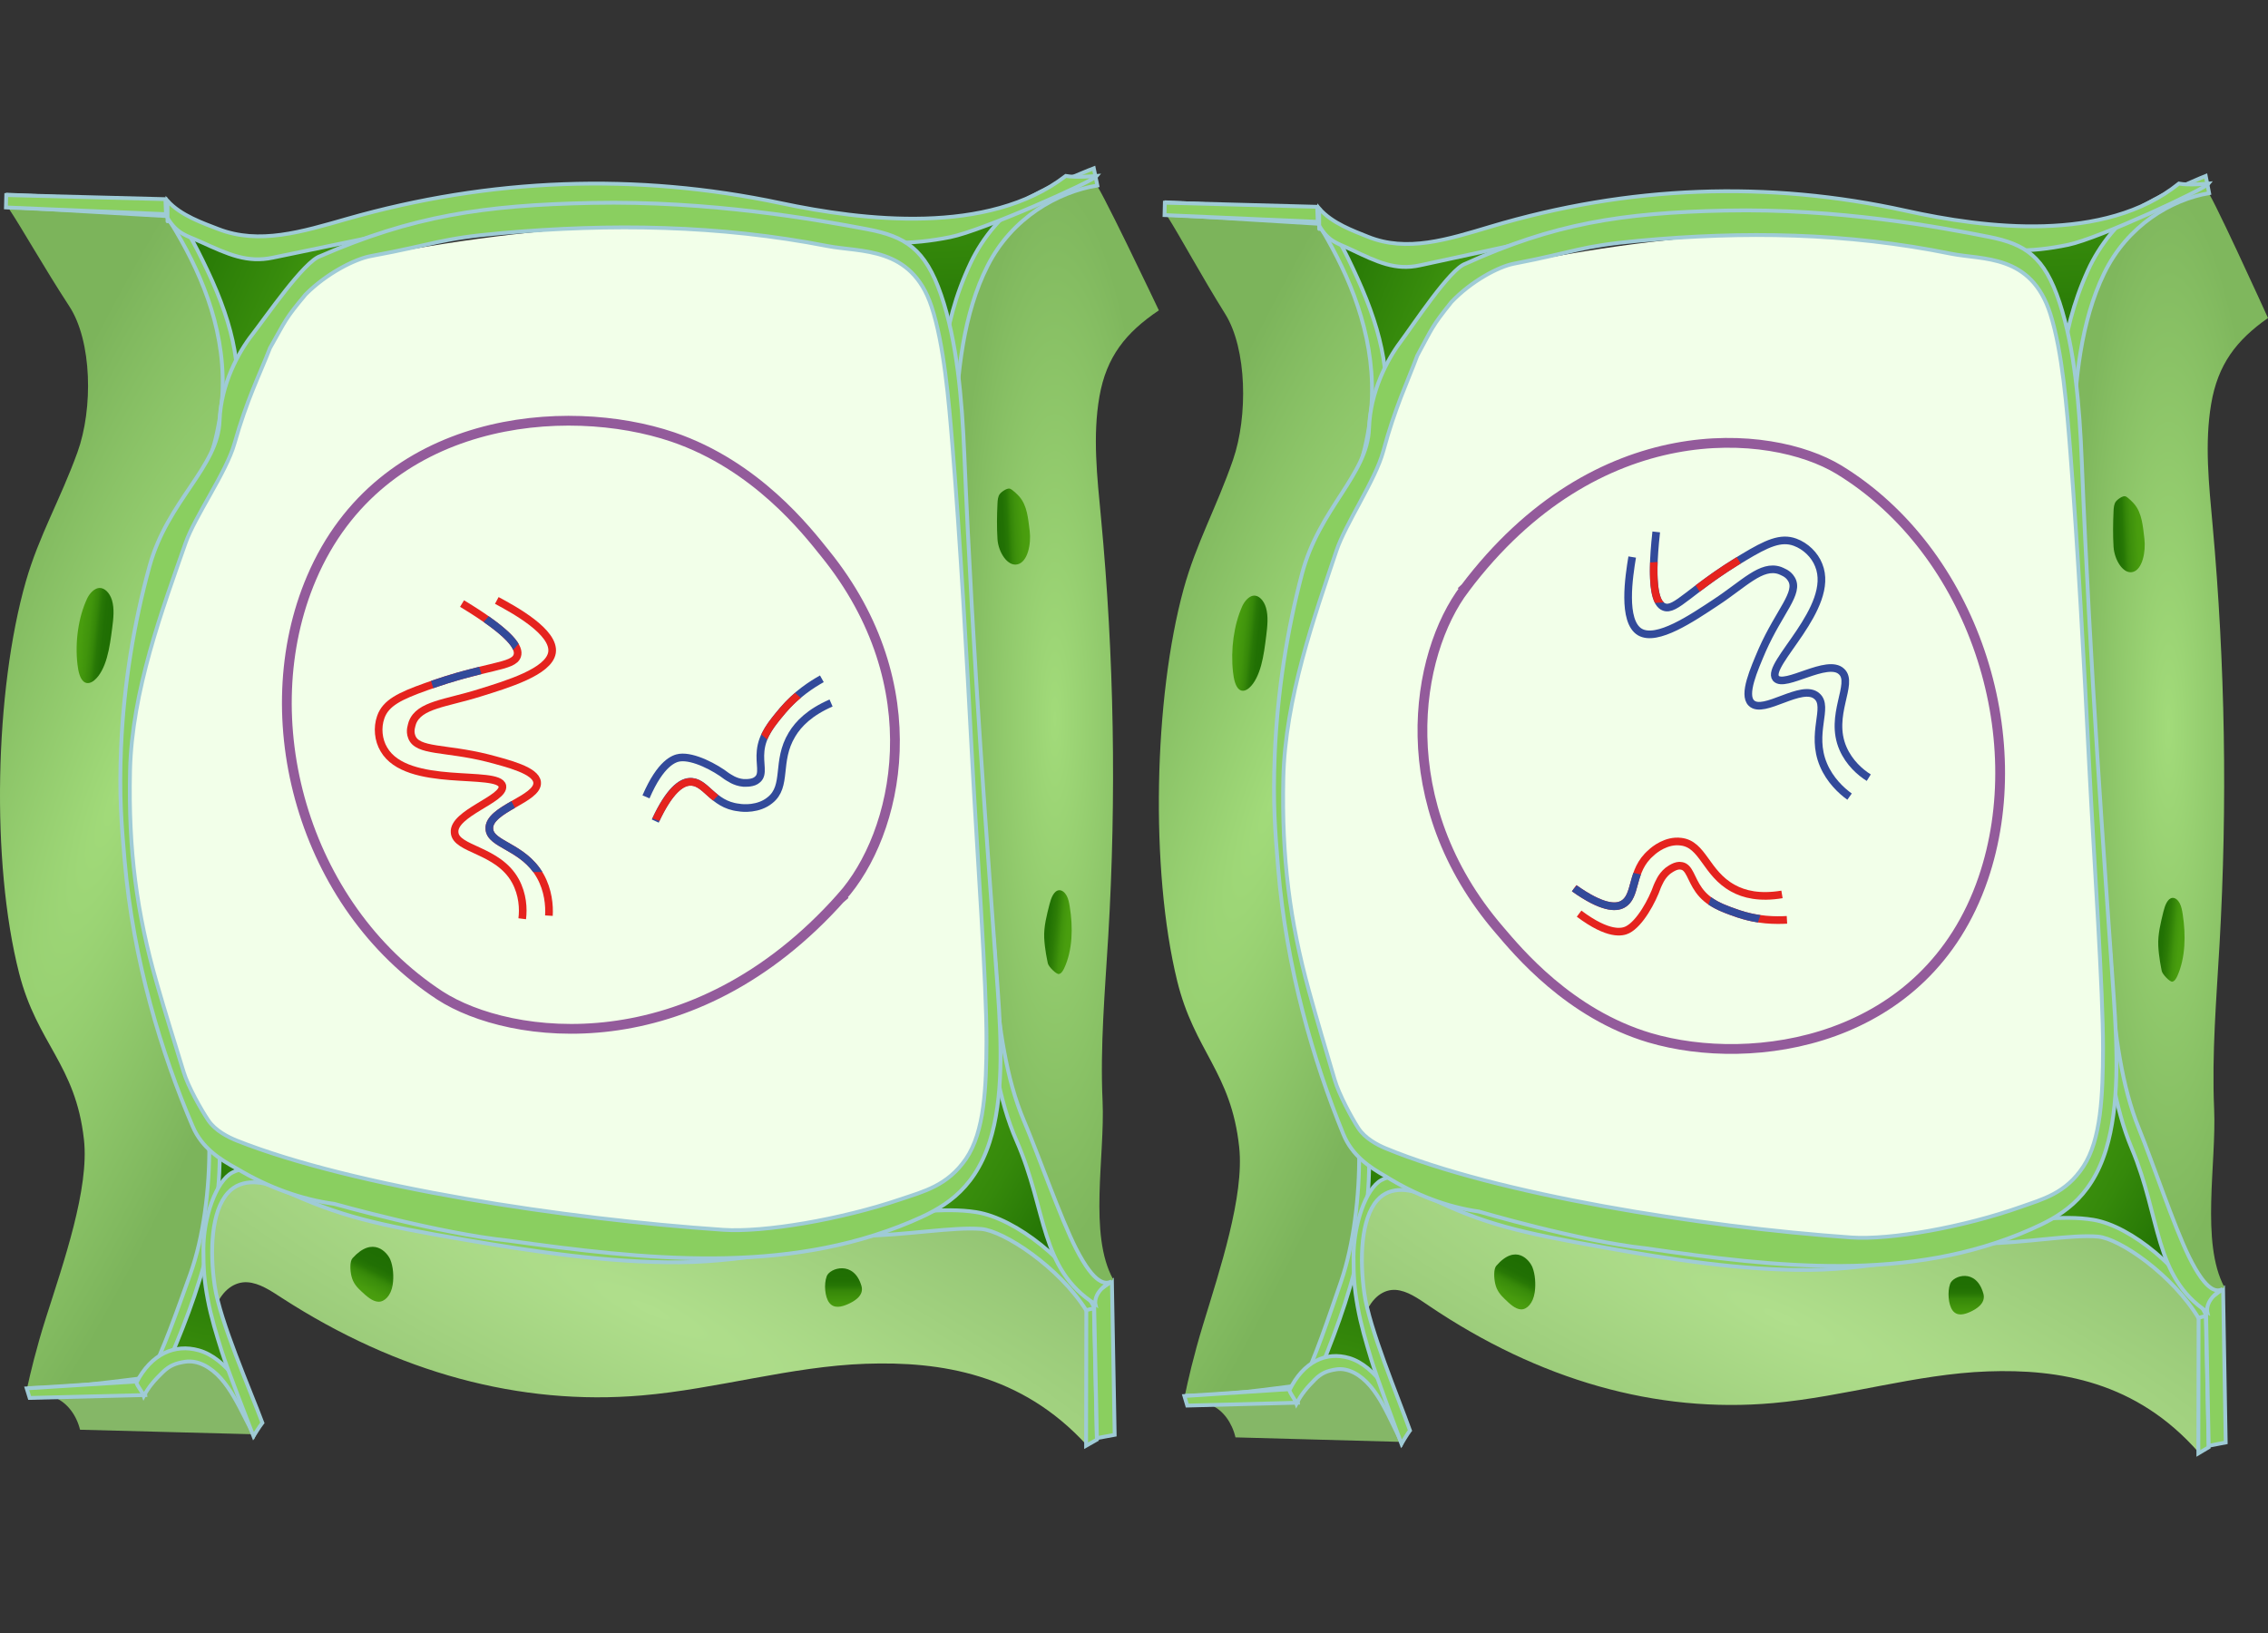 <svg width="593" height="427" viewBox="0 0 593 427" fill="none" xmlns="http://www.w3.org/2000/svg">
<rect x="0" y="0" width="593" height="427" fill="#333333" stroke="none"/>
<path d="M34.475 59.194C43.301 71.162 49.245 87.3 51.11 104.362C51.652 109.308 52.07 114.897 54.867 117.993C58.291 121.799 63.417 119.641 66.974 116.09C77.389 105.689 82.249 85.249 94.224 79.043C96.734 77.743 99.483 77.127 101.671 74.969C103.858 72.798 105.218 68.227 103.602 65.212C101.89 62.022 98.177 60.102 95.418 61C79.697 66.066 63.056 66.364 48.37 56.942C45.584 55.159 42.759 53.082 39.696 53.001C36.643 52.921 32.449 56.459 34.475 59.194Z" fill="url(#paint0_linear_4849_341731)"/>
<path d="M54.879 324C52.996 317.2 51.434 310.241 50.204 303.198C49.277 297.894 48.529 292.529 48.122 287.116C47.772 282.42 48.151 276.593 51.472 274.598C53.696 273.26 56.384 274.331 58.371 276.192C60.349 278.053 61.853 280.608 63.661 282.749C67.248 286.982 71.866 289.366 76.124 292.396C80.383 295.425 84.575 299.536 86.099 305.473C74.601 305.144 63.055 311.348 54.879 324Z" fill="url(#paint1_linear_4849_341731)"/>
<path d="M34.652 354.705C38.172 345.303 41.702 335.901 45.222 326.5C46.085 324.189 46.987 321.817 48.454 320.091C49.922 318.365 52.108 317.408 53.931 318.402C55.628 319.333 56.607 321.73 56.895 324.09C57.182 326.45 56.895 328.847 56.779 331.231C56.348 340.434 56.703 349.817 61.028 357.145C61.959 358.722 62.479 360.338 62.939 362.226C63.4 364.113 65.46 366.429 64.136 367.447C63.225 368.155 62.083 368.031 61.028 367.894C54.631 367.05 48.233 366.218 41.836 365.373C39.342 365.05 36.685 364.628 34.777 362.529C32.878 360.443 32.312 356.021 34.652 354.705Z" fill="url(#paint2_linear_4849_341731)"/>
<path d="M199.619 60.855C198.594 65.083 205.525 63.061 207.983 66.134C210.442 69.219 213.499 71.444 215.797 74.725C220.477 81.424 221.189 91.145 222.253 100.081C224.503 118.972 229.392 137.334 236.607 154C244.886 145.716 245.465 130.242 247.041 116.858C249.576 95.337 256.583 74.725 267.121 57.764C268.621 55.343 271.857 56.658 270.3 54.286C269.294 52.749 257.4 57.764 245.766 60.855C226.152 62.219 220.041 57.327 199.619 60.855Z" fill="url(#paint3_linear_4849_341731)"/>
<path d="M265.738 266.522C267.259 271.947 265.954 278.182 263.42 282.919C260.896 287.657 257.293 291.204 253.746 294.665C246.407 301.832 239.06 309 231.721 316.18C230.417 317.457 229.019 318.893 228.606 320.967C228.033 323.851 229.685 326.833 231.759 328.085C233.833 329.325 236.198 329.276 238.478 329.288C253.032 329.337 267.578 332.7 281.259 339.217C284.065 340.555 287.303 341.991 289.902 340.064C293.552 337.364 281.366 333.788 279.968 328.609C277.969 321.196 272.276 312.287 269.236 305.512C263.38 292.466 271.96 278.047 266.104 265C265.72 265.7 265.344 266.411 265.738 266.522Z" fill="url(#paint4_linear_4849_341731)"/>
<path d="M2.349 50.914C2.349 50.914 1.941 53.994 2.364 54.617C5.774 59.739 11.5 69.932 18.126 80.088C24.075 89.194 24.375 106.843 20.258 118.234C15.755 130.689 10.184 140.063 6.759 152.016C-1.384 180.47 -2.407 225.447 4.989 254.414C9.722 272.967 19.765 278.26 21.951 297.974C23.367 310.722 16.679 329.911 12.015 344.541C9.445 352.595 7.859 359.403 7.198 362.446C6.959 363.546 7.421 364.145 7.421 364.145L41.052 362.373C41.052 362.373 46.201 351.165 47.078 348.77C51.227 337.366 56.221 324.35 57.291 311.296C58.476 296.801 56.09 282.379 51.088 270.12C45.27 255.881 42.507 245.37 39.69 231.449C35.18 209.143 36.442 180.763 44.385 156.38C50.264 138.327 61.07 119.774 61.662 99.473C61.893 91.455 57.991 79.013 53.451 69.504C48.91 59.983 44.308 53.09 44.308 53.09L2.349 50.914Z" fill="url(#paint5_diamond_4849_341731)"/>
<path d="M39.035 360.086C40.044 361.797 39.905 361.687 40.913 363.398C45.569 352.753 50.264 342.022 53.496 330.105C56.729 318.201 58.429 304.891 56.844 292.167C54.974 277.183 48.832 264.606 44.592 250.905C39.043 232.987 36.765 213.847 37.973 193.986C39.182 174.125 43.861 153.543 51.465 137.642C55.482 129.233 58.922 120.421 60.984 110.838C63.755 97.932 61.362 85.734 54.204 70.652C50.887 63.66 48.094 58.429 43.738 52.746C43.499 53.699 43.638 55.252 43.399 56.205C50.71 67.669 57.729 81.969 58.214 98.262C58.483 107.477 56.305 116.461 53.419 124.466C50.533 132.472 46.924 139.756 43.953 147.676C34.025 174.113 31.74 207.467 37.858 236.666C42.553 259.094 54.497 280.018 54.712 299.513C54.835 310.598 53.219 323.481 49.756 333.112C46.277 342.755 42.76 352.948 39.035 360.086Z" fill="#8ACF60" stroke="#9FCBD6" stroke-miterlimit="10"/>
<path d="M41.081 362.874C40.708 361.92 40.342 360.966 39.968 360C29.189 361.287 18.569 362.839 7.751 362.931C7.858 364.322 7.995 365 7.995 365C7.995 365 31.369 364.356 41.081 362.874Z" fill="#8ACF60" stroke="#9FCBD6" stroke-miterlimit="10"/>
<path d="M2.118 54.103L2.057 50.901L43.785 52.856L43.554 56.499L2.118 54.103Z" fill="#8ACF60" stroke="#9FCBD6" stroke-miterlimit="10"/>
<path d="M22.759 156.538C20.496 161.414 19.573 167.794 20.258 173.747C20.465 175.543 20.912 177.499 21.958 178.269C22.797 178.892 23.805 178.562 24.629 177.89C26.145 176.656 27.246 174.394 27.946 171.938C28.646 169.481 28.993 166.817 29.339 164.164C29.654 161.744 29.947 159.129 29.27 156.904C28.669 154.949 27.299 153.641 25.93 153.727C24.552 153.824 23.305 155.34 22.759 156.538Z" fill="url(#paint6_linear_4849_341731)"/>
<path d="M66.256 374.997C51.151 374.606 36.036 374.203 20.93 373.811C19.991 369.961 17.543 366.784 14.573 365.525C19.839 364.351 25.229 364.132 30.542 364.889C32.44 365.158 34.442 365.537 36.216 364.62C38.901 363.227 40.22 359.365 42.459 356.994C45.553 353.718 50.173 353.718 53.826 355.82C57.489 357.91 60.354 361.748 62.916 365.733C64.643 368.422 66.37 371.575 66.256 374.997Z" fill="#85B767"/>
<path d="M6.977 363L7.752 365.5L37.977 364.745L37.447 361.092L6.977 363Z" fill="#8ACF5F" stroke="#9FCBD6" stroke-miterlimit="10"/>
<path d="M66.36 375.205C66.36 375.205 68.011 371.33 68.125 371.367C66.057 367.456 63.969 363.508 61.37 360.159C58.76 356.81 55.582 354.072 51.986 353.058C45.714 351.298 39.518 353.971 35.656 361.5C36.045 362.661 37.205 363.839 37.594 365C38.998 362.397 40.609 360.66 42.573 358.753C44.433 356.945 46.084 356.395 48.399 356.04C51.786 355.527 55.164 357.495 57.736 360.379C60.307 363.263 62.195 366.991 64.055 370.658C64.747 372.051 65.44 373.432 66.36 375.205Z" fill="#8ACF5F" stroke="#9FCBD6" stroke-miterlimit="10"/>
<path d="M56.291 341.935C58.139 337.11 61.502 335.076 64.647 335.254C67.792 335.432 70.814 337.477 73.79 339.412C103.923 358.889 135.993 367.572 167.799 364.848C187.364 363.181 206.8 357.244 226.382 356.566C245.965 355.888 267.061 359.201 284.038 377.722C286.444 367.694 285.898 351.33 284.819 343.992C284.226 339.979 280.482 336.955 278.78 334.865C272.032 326.582 264.661 321.101 256.663 319.578C248.664 318.055 240.607 319.978 232.615 321.568C181.355 331.774 129.345 328.361 78.578 311.462C74.617 310.14 70.591 306.515 66.589 307.371C62.593 308.227 57.664 311.151 55.534 317.622C53.403 324.081 54.724 336.532 56.291 341.935Z" fill="url(#paint7_diamond_4849_341731)"/>
<path d="M66.273 375.5C66.273 375.5 67.823 373 68.598 372C65.341 363.262 57.499 345.426 56.144 336.221C54.788 327.016 55.246 316.688 59.594 311.874C63.244 307.827 69.124 308.883 73.561 310.951C88.795 318.055 98.237 320.167 121.997 324.225C139.901 327.282 159.067 330.151 177.599 330.04C187.041 329.984 197.193 328.605 205.121 327.238C211.788 326.093 218.384 323.158 225.079 323.113C236.658 323.036 249.233 320.69 256.58 321.324C262.454 321.824 276.896 331.229 284.108 342.747C284.108 342.747 286.737 343.047 285.898 341.479C279.889 330.017 265.7 318.555 255.231 316.921C246.751 315.587 237.362 317.288 223.788 317.955C207.932 318.733 191.93 324.77 175.897 326.004C171.08 326.371 120.871 319.723 103.137 316.087C92.861 313.975 86.911 310.951 74.042 306.849C70.638 305.759 65.034 304.358 60.762 306.56C56.49 308.761 53.204 318.277 53.18 326.56C53.168 331.674 53.403 334.876 54.313 339.69C55.222 344.503 56.607 348.939 57.986 353.342C59.318 357.611 64.929 372.02 66.273 375.5Z" fill="#8ACF5F" stroke="#9FCBD6" stroke-miterlimit="10"/>
<path d="M283.974 378L286.796 376.399L286.016 342.057L284.038 342.535L283.974 378Z" fill="#8ACF5F" stroke="#9FCBD6" stroke-miterlimit="10"/>
<path d="M92.175 328.961C91.435 329.784 91.529 332.074 91.87 333.564C92.321 335.543 93.425 336.644 94.446 337.6C95.866 338.923 97.345 340.279 98.929 340.346C100.514 340.412 102.233 338.789 102.673 335.91C103.008 333.731 102.796 331.14 102.057 329.351C101.3 327.516 97.55 323.014 92.175 328.961Z" fill="url(#paint8_linear_4849_341731)"/>
<path d="M216.165 333.664C215.373 335.799 215.684 339.123 216.822 340.612C218.084 342.258 220.126 341.657 221.617 341.013C223.236 340.312 225.977 338.8 225.249 336.254C223.289 329.439 216.957 331.518 216.165 333.664Z" fill="url(#paint9_linear_4849_341731)"/>
<path d="M286.806 376L291.447 375.146L290.727 335L286.021 338.258L286.806 376Z" fill="#8ACF5F" stroke="#9FCBD6" stroke-miterlimit="10"/>
<path d="M291.059 334.5C284.569 322.816 288.947 302.232 288.283 287.883C287.628 273.546 288.909 259.185 289.763 244.86C291.936 208.377 291.3 171.625 287.866 135.3C286.869 124.765 285.645 113.985 287.467 103.645C289.289 93.293 294.318 86.974 302.999 81.144C302.999 81.144 286.234 45.797 286.158 47.777C272.181 45.125 259.922 62.541 254.059 79.09C248.195 95.639 248.299 114.572 249.049 132.734C250.7 173.006 254.989 213.009 259.277 252.952C260.653 265.736 262.057 278.728 266.128 290.523C272.2 308.135 283.696 340.5 291.059 334.5Z" fill="url(#paint10_radial_4849_341731)"/>
<path d="M286.917 48.498L285.987 44C285.987 44 277.201 47.337 269.07 51.676C262.399 55.232 256.868 62.236 253.803 68.701C245.615 86.02 245.852 100.821 245.728 117.639C245.377 166.32 251.896 214.659 257.911 262.729C259.439 274.963 261.052 287.479 265.787 298.271C273.795 316.507 271.816 331.76 286.409 341C286.409 341 285.634 337.786 290.672 335C289.18 335.825 286.333 336.178 281.371 326.5C277.308 318.577 271.316 301.453 267.779 293.162C262.921 281.771 261.356 268.596 259.999 255.726C257.342 230.474 255.179 205.138 253.025 179.801C251.118 157.422 249.211 134.946 249.808 112.457C250.207 97.497 251.877 81.999 258.234 69.471C264.591 56.943 276.546 50.184 286.917 48.498Z" fill="#8ACF5F" stroke="#9FCBD6" stroke-miterlimit="10"/>
<path d="M273.975 251.876C274.146 252.731 276.157 254.736 276.841 254.663C277.457 254.589 277.903 253.88 278.226 253.196C280.465 248.441 280.579 242.453 279.697 237.014C279.535 236.011 279.336 234.997 278.881 234.166C278.425 233.335 277.676 232.687 276.888 232.76C275.56 232.883 274.829 234.777 274.412 236.415C273.69 239.275 272.884 242.269 273.026 245.276C273.178 248.258 273.804 251.02 273.975 251.876Z" fill="url(#paint11_linear_4849_341731)"/>
<path d="M260.805 140.959C261.023 144.381 263.452 148.195 266.071 147.547C268.7 146.899 269.648 142.242 269.231 138.845C268.813 135.447 268.538 132.208 266.565 129.886C266.043 129.275 264.771 128.065 264.107 127.783C263.434 127.502 261.915 128.517 261.422 129.152C260.929 129.788 260.843 130.766 260.805 131.658C260.653 134.787 260.615 137.928 260.805 140.959Z" fill="url(#paint12_linear_4849_341731)"/>
<path d="M1.551 54.237L1.636 51L43.245 52.068L43.407 56L1.551 54.237Z" fill="#8ACF5F" stroke="#9FCBD6" stroke-miterlimit="10"/>
<path d="M286.797 46C286.797 46 281.371 46.5 278.658 46C258.311 61.652 225.637 57.669 204.091 53.106C166.384 45.116 128.235 46.508 90.684 57.246C78.957 60.599 67.765 64.049 57.072 59.885C53.253 58.396 47.309 56.398 43.795 52.5C43.795 52.5 43.795 60.443 43.795 57C46.396 61.273 48.833 61.569 52.61 63.286C59.679 66.5 64.612 68.782 71.343 67.366C79.319 65.695 107.349 60 126.57 55.684C157.437 53.614 188.499 51.581 219.044 61.119C228.755 64.146 238.206 64.046 248.428 62C256.916 60.305 285.634 47.5 286.797 46Z" fill="#8ACF5F" stroke="#9FCBD6" stroke-miterlimit="10"/>
<path d="M66.466 91.422C74.129 80.971 76.528 71.486 85.825 69.462C132.658 59.254 179.498 54.82 226.387 63.991C233.138 65.308 240.426 67.332 245.225 76.674C249.748 85.479 250.949 98.674 251.931 110.991C253.539 131.114 252.274 151.386 253.475 171.776C255.058 200.484 259.507 229.066 261.096 257.774C261.86 271.652 262.516 286.603 257.167 300.298C257.962 300.908 255.772 300.931 256.573 301.541C250.723 313.59 244.593 317.201 236.134 319.043C206.042 325.604 175.588 325.713 144.939 319.006C117.662 317.53 90.46 310.823 63.853 299.018C59.605 297.14 55.201 294.945 51.791 289.92C42.313 265.64 33.88 237.59 33.943 207.09C33.999 180.212 40.63 155.224 47.418 131.833C57.561 119.371 64.558 110.886 66.466 91.422Z" fill="#F2FFE9"/>
<path d="M260.876 258.88C258.168 221.367 254.425 173.349 252.131 118.71C251.524 104.186 250.21 89.162 246.058 77.093C241.906 65.036 236.706 61.812 226.71 59.918C213.621 57.438 185.689 52.43 154.789 53.053C126.312 53.627 107.787 56.5 83.765 66.954C79.563 68.237 69.506 82.931 65.942 87.5C62.379 92.056 57.741 100.423 57.418 110C57.003 122.179 43.837 130.828 39.096 148.039C35.08 162.6 32.365 178.846 31.659 195.361C31.12 208.102 31.752 215.284 32.595 225.081C34.844 251.234 42.219 275.396 50.381 294.5C52.804 300.18 57.521 303.136 61.946 305.555C70.225 310.502 78.79 313.593 87.423 314.765C87.423 314.765 114.871 322.51 132.993 324.379C168.69 329.338 205.143 333.369 238.094 319.468C245.872 316.182 254.474 311.821 258.738 298.592C262.425 287.11 261.849 272.342 260.876 258.88ZM252.559 303.002C247.7 310.075 241.422 311.528 235.473 313.556C219.806 318.87 199.751 322.266 189.104 321.545C147.68 318.735 92.375 310.295 61.927 298.226C59.69 297.334 56.306 295.636 54.478 292.937C52.65 290.237 49.204 284.142 48.032 280.318C45.529 272.158 43.366 265.318 40.986 257.012C35.78 238.847 33.531 222.357 34.002 201.518C34.472 180.678 42.502 159.175 48.507 142C50.98 134.927 59.173 123.512 61.293 116C64.578 104.383 67.802 98.158 70.591 91C74.854 83.5 74.466 83.5 79.891 77C85.315 71.5 92.799 67.724 96.939 66.954C114.081 63.803 114.766 62.386 131.14 60.944C159.641 58.428 187.957 58.794 216.354 64.328C225.098 66.026 238.311 64.328 243.542 80.086C246.833 89.992 248.066 104.687 249.039 116.658C251.103 142.054 252.739 171.199 254.201 198.855C255.521 223.786 257.969 256.682 257.932 272.354C257.883 284.252 257.412 295.929 252.559 303.002Z" fill="#8ACF60" stroke="#9FCBD6" stroke-miterlimit="10"/>
<path d="M335.996 61.194C344.443 73.162 350.133 89.3 351.917 106.362C352.436 111.308 352.836 116.897 355.513 119.993C358.79 123.799 363.696 121.641 367.101 118.09C377.069 107.689 381.72 87.249 393.181 81.043C395.584 79.743 398.215 79.127 400.309 76.969C402.403 74.798 403.704 70.227 402.157 67.212C400.518 64.022 396.965 62.102 394.325 63C379.277 68.066 363.351 68.364 349.295 58.942C346.628 57.159 343.925 55.082 340.993 55.001C338.071 54.921 334.057 58.459 335.996 61.194Z" fill="url(#paint13_linear_4849_341731)"/>
<path d="M355.524 326C353.722 319.2 352.227 312.241 351.05 305.198C350.162 299.894 349.446 294.529 349.057 289.116C348.722 284.42 349.084 278.593 352.263 276.598C354.392 275.26 356.964 276.331 358.866 278.192C360.759 280.053 362.199 282.608 363.929 284.749C367.362 288.982 371.782 291.366 375.858 294.396C379.933 297.425 383.946 301.536 385.404 307.473C374.399 307.144 363.35 313.348 355.524 326Z" fill="url(#paint14_linear_4849_341731)"/>
<path d="M336.166 356.705C339.535 347.303 342.913 337.901 346.282 328.5C347.109 326.189 347.971 323.817 349.376 322.091C350.781 320.365 352.874 319.408 354.618 320.402C356.243 321.333 357.179 323.73 357.454 326.09C357.73 328.45 357.454 330.847 357.344 333.231C356.931 342.434 357.271 351.817 361.411 359.145C362.301 360.722 362.799 362.338 363.24 364.226C363.68 366.113 365.652 368.429 364.385 369.447C363.513 370.155 362.421 370.031 361.411 369.894C355.288 369.05 349.165 368.218 343.042 367.373C340.655 367.05 338.112 366.628 336.286 364.529C334.468 362.443 333.926 358.021 336.166 356.705Z" fill="url(#paint15_linear_4849_341731)"/>
<path d="M494.054 62.855C493.073 67.083 499.706 65.061 502.06 68.134C504.413 71.219 507.339 73.444 509.538 76.725C514.018 83.424 514.699 93.145 515.717 102.081C517.87 120.972 522.55 139.334 529.456 156C537.379 147.716 537.933 132.242 539.442 118.858C541.868 97.337 548.574 76.725 558.66 59.764C560.095 57.343 563.193 58.658 561.702 56.286C560.739 54.749 549.356 59.764 538.221 62.855C519.449 64.219 513.6 59.327 494.054 62.855Z" fill="url(#paint16_linear_4849_341731)"/>
<path d="M557.337 268.522C558.792 273.947 557.544 280.182 555.119 284.919C552.703 289.657 549.254 293.204 545.859 296.665C538.836 303.832 531.803 311 524.78 318.18C523.532 319.457 522.193 320.893 521.798 322.967C521.25 325.851 522.831 328.833 524.816 330.085C526.801 331.325 529.064 331.276 531.247 331.288C545.177 331.337 559.098 334.7 572.193 341.217C574.878 342.555 577.977 343.991 580.465 342.064C583.958 339.364 572.295 335.788 570.957 330.609C569.044 323.196 563.595 314.287 560.685 307.512C555.081 294.466 563.292 280.047 557.688 267C557.32 267.7 556.96 268.411 557.337 268.522Z" fill="url(#paint17_linear_4849_341731)"/>
<path d="M305.248 52.914C305.248 52.914 304.858 55.994 305.263 56.617C308.526 61.739 314.006 71.932 320.348 82.088C326.042 91.194 326.329 108.843 322.389 120.234C318.08 132.689 312.747 142.063 309.469 154.016C301.676 182.47 300.696 227.447 307.775 256.414C312.305 274.967 321.917 280.26 324.009 299.974C325.364 312.722 318.963 331.911 314.5 346.541C312.04 354.595 310.522 361.403 309.889 364.446C309.66 365.546 310.102 366.145 310.102 366.145L342.291 364.373C342.291 364.373 347.219 353.165 348.058 350.77C352.029 339.366 356.809 326.35 357.833 313.296C358.967 298.801 356.684 284.379 351.896 272.12C346.328 257.881 343.683 247.37 340.987 233.449C336.671 211.143 337.879 182.763 345.48 158.38C351.108 140.327 361.45 121.774 362.017 101.473C362.238 93.455 358.503 81.013 354.157 71.504C349.812 61.983 345.407 55.09 345.407 55.09L305.248 52.914Z" fill="url(#paint18_diamond_4849_341731)"/>
<path d="M340.361 362.086C341.326 363.797 341.194 363.687 342.159 365.398C346.615 354.753 351.108 344.022 354.202 332.105C357.295 320.201 358.923 306.891 357.406 294.167C355.616 279.183 349.738 266.606 345.68 252.905C340.369 234.987 338.188 215.847 339.345 195.986C340.501 176.125 344.98 155.543 352.257 139.642C356.102 131.233 359.395 122.421 361.369 112.838C364.02 99.932 361.73 87.734 354.879 72.652C351.705 65.66 349.031 60.429 344.862 54.746C344.634 55.699 344.766 57.252 344.538 58.205C351.535 69.669 358.253 83.969 358.717 100.262C358.975 109.477 356.89 118.461 354.128 126.466C351.366 134.472 347.911 141.756 345.068 149.676C335.566 176.113 333.379 209.467 339.234 238.666C343.728 261.094 355.159 282.018 355.366 301.513C355.483 312.598 353.937 325.481 350.622 335.112C347.293 344.755 343.926 354.948 340.361 362.086Z" fill="#8ACF60" stroke="#9FCBD6" stroke-miterlimit="10"/>
<path d="M342.319 364.874C341.962 363.92 341.612 362.966 341.254 362C330.937 363.287 320.773 364.839 310.419 364.931C310.521 366.322 310.652 367 310.652 367C310.652 367 333.024 366.356 342.319 364.874Z" fill="#8ACF60" stroke="#9FCBD6" stroke-miterlimit="10"/>
<path d="M305.028 56.103L304.969 52.901L344.906 54.856L344.685 58.499L305.028 56.103Z" fill="#8ACF60" stroke="#9FCBD6" stroke-miterlimit="10"/>
<path d="M324.783 158.538C322.617 163.414 321.733 169.794 322.389 175.747C322.588 177.543 323.015 179.499 324.017 180.269C324.819 180.892 325.784 180.562 326.572 179.89C328.024 178.656 329.077 176.394 329.747 173.938C330.417 171.481 330.749 168.817 331.08 166.164C331.382 163.744 331.662 161.129 331.014 158.904C330.44 156.949 329.128 155.641 327.817 155.727C326.499 155.824 325.306 157.34 324.783 158.538Z" fill="url(#paint19_linear_4849_341731)"/>
<path d="M366.413 376.997C351.955 376.606 337.489 376.203 323.032 375.811C322.133 371.961 319.79 368.784 316.947 367.525C321.987 366.351 327.145 366.132 332.231 366.889C334.047 367.158 335.963 367.537 337.662 366.62C340.232 365.227 341.494 361.365 343.637 358.994C346.597 355.718 351.02 355.718 354.516 357.82C358.022 359.91 360.764 363.748 363.216 367.733C364.869 370.422 366.522 373.575 366.413 376.997Z" fill="#85B767"/>
<path d="M309.676 365L310.418 367.5L339.347 366.745L338.839 363.092L309.676 365Z" fill="#8ACF5F" stroke="#9FCBD6" stroke-miterlimit="10"/>
<path d="M366.513 377.205C366.513 377.205 368.093 373.33 368.202 373.367C366.222 369.456 364.224 365.508 361.736 362.159C359.239 358.81 356.196 356.072 352.755 355.058C346.752 353.298 340.822 355.971 337.126 363.5C337.498 364.661 338.608 365.839 338.981 367C340.325 364.397 341.866 362.66 343.746 360.753C345.526 358.945 347.106 358.395 349.322 358.04C352.564 357.527 355.797 359.495 358.258 362.379C360.719 365.263 362.526 368.991 364.306 372.658C364.969 374.051 365.632 375.432 366.513 377.205Z" fill="#8ACF5F" stroke="#9FCBD6" stroke-miterlimit="10"/>
<path d="M356.876 343.935C358.645 339.11 361.863 337.076 364.873 337.254C367.884 337.432 370.776 339.477 373.624 341.412C402.465 360.889 433.159 369.572 463.6 366.848C482.326 365.181 500.927 359.244 519.67 358.566C538.412 357.888 558.603 361.201 574.852 379.722C577.155 369.694 576.632 353.33 575.599 345.992C575.031 341.979 571.448 338.955 569.819 336.865C563.36 328.582 556.306 323.101 548.651 321.578C540.996 320.055 533.284 321.978 525.634 323.568C476.574 333.774 426.795 330.361 378.207 313.462C374.416 312.14 370.563 308.515 366.732 309.371C362.908 310.227 358.19 313.151 356.151 319.622C354.112 326.081 355.376 338.532 356.876 343.935Z" fill="url(#paint20_diamond_4849_341731)"/>
<path d="M366.43 377.5C366.43 377.5 367.914 375 368.655 374C365.538 365.262 358.033 347.426 356.735 338.221C355.438 329.016 355.876 318.688 360.038 313.874C363.531 309.827 369.159 310.883 373.405 312.951C387.985 320.055 397.022 322.167 419.764 326.225C436.899 329.282 455.243 332.151 472.98 332.04C482.017 331.984 491.733 330.605 499.321 329.238C505.702 328.093 512.014 325.158 518.423 325.113C529.504 325.036 541.54 322.69 548.572 323.324C554.194 323.824 568.017 333.229 574.919 344.747C574.919 344.747 577.435 345.047 576.632 343.479C570.881 332.017 557.3 320.555 547.28 318.921C539.165 317.587 530.178 319.288 517.187 319.955C502.012 320.733 486.695 326.77 471.351 328.004C466.74 328.371 418.685 321.723 401.712 318.087C391.878 315.975 386.182 312.951 373.865 308.849C370.608 307.759 365.244 306.358 361.155 308.56C357.067 310.761 353.921 320.277 353.899 328.56C353.888 333.674 354.112 336.876 354.983 341.69C355.853 346.503 357.179 350.939 358.499 355.342C359.774 359.611 365.144 374.02 366.43 377.5Z" fill="#8ACF5F" stroke="#9FCBD6" stroke-miterlimit="10"/>
<path d="M574.79 380L577.492 378.399L576.745 344.057L574.852 344.535L574.79 380Z" fill="#8ACF5F" stroke="#9FCBD6" stroke-miterlimit="10"/>
<path d="M391.221 330.961C390.513 331.784 390.603 334.074 390.929 335.564C391.361 337.543 392.417 338.644 393.395 339.6C394.754 340.923 396.169 342.279 397.686 342.346C399.202 342.412 400.848 340.789 401.269 337.91C401.589 335.731 401.387 333.14 400.679 331.351C399.955 329.516 396.366 325.014 391.221 330.961Z" fill="url(#paint21_linear_4849_341731)"/>
<path d="M509.892 335.664C509.134 337.799 509.432 341.123 510.521 342.612C511.729 344.258 513.683 343.657 515.11 343.013C516.66 342.312 519.283 340.8 518.587 338.254C516.711 331.439 510.65 333.518 509.892 335.664Z" fill="url(#paint22_linear_4849_341731)"/>
<path d="M577.501 378L581.943 377.146L581.254 337L576.75 340.258L577.501 378Z" fill="#8ACF5F" stroke="#9FCBD6" stroke-miterlimit="10"/>
<path d="M581.572 336.5C575.361 324.816 579.551 304.232 578.915 289.883C578.289 275.546 579.515 261.185 580.332 246.86C582.411 210.377 581.803 173.625 578.516 137.3C577.562 126.765 576.391 115.985 578.134 105.645C579.878 95.293 584.691 88.974 593 83.144C593 83.144 576.954 47.797 576.881 49.777C563.504 47.125 551.771 64.541 546.159 81.09C540.547 97.639 540.647 116.572 541.364 134.734C542.945 175.006 547.049 215.009 551.154 254.952C552.471 267.736 553.815 280.728 557.711 292.523C563.523 310.135 574.525 342.5 581.572 336.5Z" fill="url(#paint23_radial_4849_341731)"/>
<path d="M577.607 50.498L576.717 46C576.717 46 568.308 49.337 560.526 53.676C554.142 57.232 548.847 64.236 545.914 70.701C538.077 88.02 538.304 102.821 538.186 119.639C537.85 168.32 544.089 216.659 549.846 264.729C551.308 276.963 552.852 289.479 557.384 300.271C565.048 318.507 563.154 333.76 577.121 343C577.121 343 576.379 339.786 581.201 337C579.774 337.825 577.049 338.178 572.299 328.5C568.41 320.577 562.675 303.453 559.291 295.162C554.641 283.771 553.143 270.596 551.844 257.726C549.301 232.474 547.231 207.138 545.169 181.801C543.344 159.422 541.519 136.946 542.091 114.457C542.472 99.497 544.07 83.999 550.155 71.471C556.239 58.943 567.682 52.184 577.607 50.498Z" fill="#8ACF5F" stroke="#9FCBD6" stroke-miterlimit="10"/>
<path d="M565.221 253.876C565.384 254.731 567.309 256.736 567.963 256.663C568.554 256.589 568.98 255.88 569.289 255.196C571.432 250.441 571.541 244.453 570.697 239.014C570.542 238.011 570.352 236.997 569.916 236.166C569.48 235.335 568.762 234.687 568.009 234.76C566.737 234.883 566.038 236.777 565.639 238.415C564.948 241.275 564.176 244.269 564.313 247.276C564.458 250.258 565.057 253.02 565.221 253.876Z" fill="url(#paint24_linear_4849_341731)"/>
<path d="M552.616 142.959C552.825 146.381 555.15 150.195 557.656 149.547C560.172 148.899 561.08 144.242 560.68 140.845C560.281 137.447 560.017 134.208 558.128 131.886C557.629 131.275 556.412 130.065 555.776 129.783C555.132 129.502 553.679 130.517 553.206 131.152C552.734 131.788 552.652 132.766 552.616 133.658C552.471 136.787 552.435 139.928 552.616 142.959Z" fill="url(#paint25_linear_4849_341731)"/>
<path d="M304.484 56.237L304.566 53L344.39 54.068L344.545 58L304.484 56.237Z" fill="#8ACF5F" stroke="#9FCBD6" stroke-miterlimit="10"/>
<path d="M577.492 48C577.492 48 572.299 48.5 569.702 48C550.229 63.652 518.956 59.669 498.334 55.106C462.246 47.116 425.734 48.508 389.793 59.246C378.57 62.599 367.858 66.049 357.623 61.885C353.968 60.396 348.28 58.398 344.916 54.5C344.916 54.5 344.916 62.443 344.916 59C347.406 63.273 349.738 63.569 353.353 65.286C360.119 68.5 364.84 70.782 371.282 69.366C378.916 67.695 405.744 62 424.14 57.684C453.682 55.614 483.412 53.581 512.647 63.119C521.941 66.146 530.986 66.046 540.769 64C548.893 62.305 576.379 49.5 577.492 48Z" fill="#8ACF5F" stroke="#9FCBD6" stroke-miterlimit="10"/>
<path d="M366.614 93.422C373.949 82.971 376.245 73.486 385.143 71.462C429.967 61.254 474.797 56.82 519.675 65.991C526.135 67.308 533.111 69.332 537.704 78.674C542.033 87.479 543.182 100.674 544.122 112.991C545.661 133.114 544.451 153.386 545.6 173.776C547.115 202.484 551.373 231.066 552.894 259.774C553.625 273.652 554.254 288.603 549.134 302.298C549.895 302.908 547.798 302.931 548.565 303.541C542.966 315.59 537.099 319.201 529.003 321.043C500.203 327.604 471.054 327.713 441.721 321.006C415.614 319.53 389.58 312.823 364.114 301.018C360.048 299.14 355.833 296.945 352.57 291.92C343.498 267.64 335.427 239.59 335.487 209.09C335.541 182.212 341.888 157.224 348.384 133.833C358.091 121.371 364.788 112.886 366.614 93.422Z" fill="#F2FFE9"/>
<path d="M552.683 260.88C550.091 223.367 546.509 175.349 544.314 120.71C543.733 106.186 542.475 91.162 538.501 79.093C534.527 67.036 529.551 63.812 519.983 61.918C507.456 59.438 480.722 54.43 451.148 55.053C423.893 55.627 406.163 58.5 383.171 68.954C379.15 70.237 369.524 84.931 366.113 89.5C362.703 94.056 358.263 102.423 357.955 112C357.558 124.179 344.956 132.828 340.419 150.039C336.575 164.6 333.977 180.846 333.301 197.361C332.785 210.102 333.39 217.284 334.196 227.081C336.35 253.234 343.408 277.396 351.22 296.5C353.539 302.18 358.053 305.136 362.288 307.555C370.212 312.502 378.41 315.593 386.672 316.765C386.672 316.765 412.943 324.51 430.287 326.379C464.452 331.338 499.341 335.369 530.879 321.468C538.323 318.182 546.556 313.821 550.637 300.592C554.166 289.11 553.615 274.342 552.683 260.88ZM544.723 305.002C540.073 312.075 534.064 313.528 528.37 315.556C513.375 320.87 494.181 324.266 483.991 323.545C444.344 320.735 391.412 312.295 362.27 300.226C360.129 299.334 356.89 297.636 355.141 294.937C353.391 292.237 350.093 286.142 348.972 282.318C346.575 274.158 344.505 267.318 342.228 259.012C337.245 240.847 335.092 224.357 335.543 203.518C335.994 182.678 343.678 161.175 349.426 144C351.793 136.927 359.635 125.512 361.663 118C364.807 106.383 367.893 100.158 370.562 93C374.642 85.5 374.271 85.5 379.463 79C384.655 73.5 391.817 69.724 395.78 68.954C412.186 65.803 412.842 64.386 428.513 62.944C455.792 60.428 482.893 60.794 510.072 66.328C518.441 68.026 531.087 66.328 536.093 82.086C539.243 91.992 540.423 106.687 541.354 118.658C543.329 144.054 544.895 173.199 546.295 200.855C547.559 225.786 549.902 258.682 549.866 274.354C549.819 286.252 549.368 297.929 544.723 305.002Z" fill="#8ACF60" stroke="#9FCBD6" stroke-miterlimit="10"/>
<path d="M115.019 260.274C133.285 272.104 180.956 278.526 220.013 234.586L220.904 235.6L220.013 234.586C234.864 218.023 243.774 179.322 215.706 144.677C210.954 138.762 197.737 121.693 175.906 114.257C147.987 104.793 99.574 108.68 81.456 151.099C65.863 187.603 79.08 236.783 115.019 260.274Z" stroke="#935B9B" stroke-width="2.555"/>
<path d="M480.786 122.783C462.873 111.963 417.475 108.067 382.994 153.853L382.096 152.891L382.994 153.853C369.876 171.118 363.592 210.11 392.025 243.127C396.841 248.766 410.272 265.065 431.31 271.324C458.213 279.282 503.745 272.877 518.524 229.702C531.243 192.547 516.041 144.284 480.786 122.783Z" stroke="#935B9B" stroke-width="2.555"/>
<path d="M488.613 203.329C486.367 201.928 483.518 199.437 481.877 195.693C478.09 186.991 484.891 178.714 481.5 175.585C477.823 172.024 466.633 180.008 464.334 177.353C461.464 173.834 480.087 158.888 475.518 147.74C474.48 145.086 472.113 142.781 469.347 141.77C465.615 140.388 461.948 142.09 455.905 145.722C441.902 154.073 438.096 159.908 435.073 158.691C433.143 157.948 431.374 154.102 433.044 139.074" stroke="#324A9A" stroke-width="2" stroke-miterlimit="10"/>
<path d="M483.594 208.282C481.446 206.758 478.44 203.939 476.769 199.969C473.269 191.702 478.311 184.842 475.079 182.042C471.176 178.502 461.08 186.959 457.916 183.81C455.678 181.608 458.586 175.054 460.769 169.938C465.263 159.809 470.576 154.985 468.384 151.405C467.495 149.883 465.95 149.45 465.34 149.161C460.545 147.531 456.07 152.624 448.594 157.528C442.385 161.632 433.249 167.829 428.787 165.254C424.069 162.474 425.933 150.635 426.759 145.641" stroke="#324A9A" stroke-width="2" stroke-miterlimit="10"/>
<path fill-rule="evenodd" clip-rule="evenodd" d="M433.399 146.936C433.281 150.1 433.405 152.403 433.675 154.066C434.017 156.176 434.565 157.092 435.012 157.495L432.721 157.648C432.292 156.823 431.964 155.746 431.743 154.383C431.453 152.601 431.327 150.225 431.436 147.067L433.399 146.936Z" fill="#E5231E"/>
<path fill-rule="evenodd" clip-rule="evenodd" d="M444.4 154.703L443.335 153.047C445.984 151.037 449.442 148.512 454.082 145.671L455.145 147.323C450.493 150.169 447.051 152.689 444.4 154.703Z" fill="#E5231E"/>
<path d="M411.579 232.227C418.879 237.419 422.448 237.419 424.233 236.445C428.126 234.336 426.18 227.685 431.695 222.98C432.506 222.169 435.751 219.574 439.482 220.06C445.322 220.709 445.971 228.334 453.109 232.227C456.029 233.85 460.085 234.823 465.925 233.85" stroke="#E5231E" stroke-width="2" stroke-miterlimit="10"/>
<path d="M412.877 238.879C420.664 244.719 424.233 243.745 425.531 243.097C428.775 241.474 432.02 235.472 433.318 231.741C433.642 231.092 434.291 229.145 436.075 227.685C436.562 227.36 438.184 226.063 439.644 226.387C441.753 226.712 442.078 229.794 444.187 232.714C446.62 236.121 450.189 237.419 454.407 238.879C459.598 240.663 464.303 240.663 467.223 240.501" stroke="#E5231E" stroke-width="2" stroke-miterlimit="10"/>
<path fill-rule="evenodd" clip-rule="evenodd" d="M412.271 231.491C419.466 236.582 422.538 236.231 423.754 235.567L423.757 235.566C424.48 235.174 424.962 234.566 425.356 233.7C425.716 232.906 425.968 231.979 426.267 230.881L426.267 230.881C426.307 230.731 426.349 230.578 426.392 230.422C426.585 229.718 426.797 228.972 427.067 228.207C427.355 228.272 427.771 228.365 428.373 228.5C428.625 228.556 428.844 228.606 429.035 228.648C428.753 229.414 428.53 230.187 428.321 230.951C428.28 231.1 428.239 231.25 428.198 231.4L428.198 231.4C427.907 232.475 427.609 233.574 427.177 234.527C426.668 235.647 425.934 236.661 424.711 237.324C422.365 238.602 418.323 238.25 411 233.042L411.438 232.427C411.818 231.999 412.085 231.7 412.271 231.491Z" fill="#324A9A"/>
<path fill-rule="evenodd" clip-rule="evenodd" d="M459.638 241.18C457.896 240.916 456.023 240.491 454.083 239.824L454.081 239.823C451.417 238.902 448.873 238.007 446.693 236.52L447.375 234.551C449.345 236.025 451.801 236.918 454.734 237.933C456.684 238.603 458.565 239.014 460.304 239.256L459.638 241.18Z" fill="#324A9A"/>
<path d="M136.544 240.215C136.869 237.619 136.706 233.888 134.76 230.319C130.217 222.046 119.186 222.208 118.861 217.665C118.375 212.636 132.002 208.905 131.353 205.498C130.38 201.118 106.37 206.309 100.368 195.927C98.907 193.494 98.583 190.249 99.556 187.491C100.854 183.76 104.585 181.975 111.399 179.542C127.135 173.864 134.273 174.513 135.246 171.431C135.895 169.484 133.949 165.753 120.808 157.803" stroke="#E5231E" stroke-width="2" stroke-miterlimit="10"/>
<path d="M143.521 239.404C143.683 236.808 143.359 232.753 141.25 229.021C136.869 221.234 128.109 220.91 127.947 216.692C127.622 211.501 140.925 208.905 140.438 204.525C140.114 201.443 132.976 199.658 127.46 198.198C116.429 195.44 109.129 196.576 107.668 192.682C107.02 191.06 107.668 189.6 107.831 188.951C109.615 184.247 116.591 183.922 125.351 181.164C132.652 178.893 143.521 175.649 144.332 170.62C145.143 165.266 134.436 159.426 129.894 156.992" stroke="#E5231E" stroke-width="2" stroke-miterlimit="10"/>
<path fill-rule="evenodd" clip-rule="evenodd" d="M126.45 162.629C129.33 164.635 131.242 166.252 132.471 167.554C133.453 168.594 133.944 169.372 134.174 169.944L135.592 168.324C135.197 167.656 134.645 166.943 133.926 166.181C132.607 164.784 130.635 163.119 127.775 161.115L126.45 162.629Z" fill="#324A9A"/>
<path fill-rule="evenodd" clip-rule="evenodd" d="M125.9 176.25L125.289 174.34C122.012 175.14 117.838 176.24 112.688 178.025L113.298 179.931C118.458 178.14 122.62 177.049 125.9 176.25Z" fill="#324A9A"/>
<path fill-rule="evenodd" clip-rule="evenodd" d="M139.402 228C137.425 225.311 134.852 223.724 132.519 222.386C132.352 222.291 132.186 222.196 132.021 222.102L132.017 222.1L132.017 222.099C130.853 221.436 129.714 220.788 128.845 220.078C127.825 219.245 127.008 218.196 126.948 216.743C126.842 214.977 127.907 213.568 129.172 212.464C130.444 211.354 132.134 210.366 133.72 209.458C133.802 209.617 133.895 209.797 134 210C134.3 210.582 134.502 210.973 134.638 211.236C133.053 212.145 131.568 213.027 130.487 213.97C129.368 214.948 128.893 215.806 128.944 216.63L128.945 216.642L128.946 216.654C128.971 217.303 129.307 217.873 130.11 218.529C130.84 219.124 131.814 219.68 133.004 220.36L133.004 220.36L133.005 220.36C133.17 220.455 133.34 220.551 133.514 220.651C136.168 222.173 139.484 224.198 141.809 228L139.402 228Z" fill="#324A9A"/>
<path d="M171.322 214.668C175.058 206.539 178.129 204.597 180.142 204.406C184.527 203.977 186.115 210.364 193.169 211.131C194.265 211.34 198.331 211.654 201.303 209.234C206.011 205.538 202.829 199.078 207.061 192.076C208.778 189.189 211.791 186.203 217.294 183.806" stroke="#324A9A" stroke-width="2" stroke-miterlimit="10"/>
<path d="M168.905 208.349C172.742 199.432 176.291 198.27 177.727 198.084C181.316 197.618 187.054 200.662 190.002 202.945C190.599 203.288 192.113 204.495 194.366 204.694C194.944 204.689 196.977 204.846 198.074 203.791C199.73 202.384 198.497 199.738 198.88 196.25C199.303 192.197 201.738 189.215 204.652 185.75C208.245 181.495 212.294 178.935 214.887 177.476" stroke="#324A9A" stroke-width="2" stroke-miterlimit="10"/>
<path fill-rule="evenodd" clip-rule="evenodd" d="M172.428 214.63C176.054 206.999 178.829 205.586 180.243 205.446L180.246 205.446C181.075 205.362 181.782 205.589 182.527 206.054C183.216 206.485 183.878 207.08 184.671 207.792L184.671 207.792C184.779 207.889 184.889 207.989 185.003 208.09C185.449 208.489 185.925 208.907 186.444 209.316C186.574 209.18 186.902 208.839 187.726 207.98C187.758 207.947 187.79 207.914 187.821 207.882C187.286 207.472 186.786 207.036 186.298 206.6C186.191 206.504 186.083 206.407 185.974 206.309L185.974 206.309C185.201 205.613 184.401 204.892 183.557 204.365C182.556 203.739 181.426 203.337 180.064 203.474C177.52 203.724 174.287 206.086 170.57 213.987C170.7 214.032 170.841 214.081 170.996 214.135C171.721 214.386 172.161 214.538 172.428 214.63Z" fill="#E5231E"/>
<path fill-rule="evenodd" clip-rule="evenodd" d="M207.88 181.155C206.567 182.278 205.227 183.586 203.942 185.103L203.94 185.105C202.027 187.372 200.21 189.544 199.063 192.029L200.608 193.37C201.572 191.016 203.307 188.895 205.42 186.39C206.711 184.867 208.062 183.566 209.381 182.458L207.88 181.155Z" fill="#E5231E"/>
<defs>
<linearGradient id="paint0_linear_4849_341731" x1="74.456" y1="87.185" x2="29.189" y2="66.858" gradientUnits="userSpaceOnUse">
<stop stop-color="#3E930E"/>
<stop offset="0.162" stop-color="#378B0C"/>
<stop offset="0.668" stop-color="#257605"/>
<stop offset="1" stop-color="#1F6E03"/>
</linearGradient>
<linearGradient id="paint1_linear_4849_341731" x1="56.586" y1="321.38" x2="72.623" y2="295.082" gradientUnits="userSpaceOnUse">
<stop stop-color="#1F6E03"/>
<stop offset="1" stop-color="#3E930E"/>
</linearGradient>
<linearGradient id="paint2_linear_4849_341731" x1="48.742" y1="364.968" x2="60.257" y2="316.993" gradientUnits="userSpaceOnUse">
<stop stop-color="#3E930E"/>
<stop offset="1" stop-color="#1F6E03"/>
</linearGradient>
<linearGradient id="paint3_linear_4849_341731" x1="231.553" y1="136.72" x2="227.626" y2="46.849" gradientUnits="userSpaceOnUse">
<stop stop-color="#1F6E03"/>
<stop offset="0.33" stop-color="#227204"/>
<stop offset="0.657" stop-color="#2C7E08"/>
<stop offset="0.983" stop-color="#3D920E"/>
<stop offset="1" stop-color="#3E930E"/>
</linearGradient>
<linearGradient id="paint4_linear_4849_341731" x1="275.966" y1="330.172" x2="243.099" y2="310.688" gradientUnits="userSpaceOnUse">
<stop stop-color="#1F6E03"/>
<stop offset="0.623" stop-color="#35890B"/>
<stop offset="1" stop-color="#3E930E"/>
</linearGradient>
<radialGradient id="paint5_diamond_4849_341731" cx="0" cy="0" r="1" gradientUnits="userSpaceOnUse" gradientTransform="translate(30.836 207.53) rotate(110.113) scale(230.333 53.524)">
<stop stop-color="#85C259"/>
<stop offset="0" stop-color="#A2DB7A"/>
<stop offset="1" stop-color="#7CB45B"/>
</radialGradient>
<linearGradient id="paint6_linear_4849_341731" x1="18.431" y1="164.51" x2="29.316" y2="165.677" gradientUnits="userSpaceOnUse">
<stop stop-color="#4BA00F"/>
<stop offset="0.258" stop-color="#489D0E"/>
<stop offset="0.445" stop-color="#40940C"/>
<stop offset="0.583" stop-color="#358709"/>
<stop offset="0.587" stop-color="#348609"/>
<stop offset="0.679" stop-color="#287806"/>
<stop offset="0.794" stop-color="#217004"/>
<stop offset="1" stop-color="#1F6E03"/>
</linearGradient>
<radialGradient id="paint7_diamond_4849_341731" cx="0" cy="0" r="1" gradientUnits="userSpaceOnUse" gradientTransform="translate(170.08 342.482) rotate(115.167) scale(95.812 461.849)">
<stop stop-color="#B0DF8C"/>
<stop offset="1" stop-color="#82B464"/>
</radialGradient>
<linearGradient id="paint8_linear_4849_341731" x1="96.254" y1="339.868" x2="101.567" y2="328.999" gradientUnits="userSpaceOnUse">
<stop stop-color="#4BA00F"/>
<stop offset="0.197" stop-color="#479B0E"/>
<stop offset="0.42" stop-color="#3B8E0B"/>
<stop offset="0.499" stop-color="#358709"/>
<stop offset="0.512" stop-color="#338508"/>
<stop offset="0.609" stop-color="#287805"/>
<stop offset="0.736" stop-color="#217004"/>
<stop offset="1" stop-color="#1F6E03"/>
</linearGradient>
<linearGradient id="paint9_linear_4849_341731" x1="220.544" y1="342.084" x2="220.544" y2="331.353" gradientUnits="userSpaceOnUse">
<stop stop-color="#4BA00F"/>
<stop offset="0.401" stop-color="#378909"/>
<stop offset="0.432" stop-color="#358709"/>
<stop offset="0.453" stop-color="#328308"/>
<stop offset="0.547" stop-color="#277705"/>
<stop offset="0.677" stop-color="#217003"/>
<stop offset="1" stop-color="#1F6E03"/>
</linearGradient>
<radialGradient id="paint10_radial_4849_341731" cx="0" cy="0" r="1" gradientUnits="userSpaceOnUse" gradientTransform="translate(275.843 187.984) rotate(90) scale(140.476 27.156)">
<stop stop-color="#A2DB7A"/>
<stop offset="1" stop-color="#7FB75D"/>
</radialGradient>
<linearGradient id="paint11_linear_4849_341731" x1="280.553" y1="244.268" x2="272.574" y2="243.508" gradientUnits="userSpaceOnUse">
<stop stop-color="#4BA00F"/>
<stop offset="0.219" stop-color="#489D0E"/>
<stop offset="0.382" stop-color="#40940C"/>
<stop offset="0.5" stop-color="#358709"/>
<stop offset="0.612" stop-color="#2C7C06"/>
<stop offset="0.794" stop-color="#227204"/>
<stop offset="1" stop-color="#1F6E03"/>
</linearGradient>
<linearGradient id="paint12_linear_4849_341731" x1="269.441" y1="137.322" x2="259.738" y2="137.76" gradientUnits="userSpaceOnUse">
<stop stop-color="#4BA00F"/>
<stop offset="0.213" stop-color="#489C0E"/>
<stop offset="0.406" stop-color="#3E910C"/>
<stop offset="0.52" stop-color="#358709"/>
<stop offset="0.533" stop-color="#338508"/>
<stop offset="0.625" stop-color="#277805"/>
<stop offset="0.746" stop-color="#217004"/>
<stop offset="1" stop-color="#1F6E03"/>
</linearGradient>
<linearGradient id="paint13_linear_4849_341731" x1="374.262" y1="89.185" x2="330.318" y2="70.299" gradientUnits="userSpaceOnUse">
<stop stop-color="#3E930E"/>
<stop offset="0.162" stop-color="#378B0C"/>
<stop offset="0.668" stop-color="#257605"/>
<stop offset="1" stop-color="#1F6E03"/>
</linearGradient>
<linearGradient id="paint14_linear_4849_341731" x1="357.157" y1="323.38" x2="373.507" y2="297.72" gradientUnits="userSpaceOnUse">
<stop stop-color="#1F6E03"/>
<stop offset="1" stop-color="#3E930E"/>
</linearGradient>
<linearGradient id="paint15_linear_4849_341731" x1="349.652" y1="366.968" x2="361.623" y2="319.231" gradientUnits="userSpaceOnUse">
<stop stop-color="#3E930E"/>
<stop offset="1" stop-color="#1F6E03"/>
</linearGradient>
<linearGradient id="paint16_linear_4849_341731" x1="524.618" y1="138.72" x2="520.516" y2="48.865" gradientUnits="userSpaceOnUse">
<stop stop-color="#1F6E03"/>
<stop offset="0.33" stop-color="#227204"/>
<stop offset="0.657" stop-color="#2C7E08"/>
<stop offset="0.983" stop-color="#3D920E"/>
<stop offset="1" stop-color="#3E930E"/>
</linearGradient>
<linearGradient id="paint17_linear_4849_341731" x1="567.127" y1="332.172" x2="534.968" y2="313.926" gradientUnits="userSpaceOnUse">
<stop stop-color="#1F6E03"/>
<stop offset="0.623" stop-color="#35890B"/>
<stop offset="1" stop-color="#3E930E"/>
</linearGradient>
<radialGradient id="paint18_diamond_4849_341731" cx="0" cy="0" r="1" gradientUnits="userSpaceOnUse" gradientTransform="translate(332.513 209.53) rotate(109.315) scale(229.187 51.484)">
<stop stop-color="#85C259"/>
<stop offset="0" stop-color="#A2DB7A"/>
<stop offset="1" stop-color="#7CB45B"/>
</radialGradient>
<linearGradient id="paint19_linear_4849_341731" x1="320.64" y1="166.51" x2="331.069" y2="167.58" gradientUnits="userSpaceOnUse">
<stop stop-color="#4BA00F"/>
<stop offset="0.258" stop-color="#489D0E"/>
<stop offset="0.445" stop-color="#40940C"/>
<stop offset="0.583" stop-color="#358709"/>
<stop offset="0.587" stop-color="#348609"/>
<stop offset="0.679" stop-color="#287806"/>
<stop offset="0.794" stop-color="#217004"/>
<stop offset="1" stop-color="#1F6E03"/>
</linearGradient>
<radialGradient id="paint20_diamond_4849_341731" cx="0" cy="0" r="1" gradientUnits="userSpaceOnUse" gradientTransform="translate(465.783 344.482) rotate(114.213) scale(95.082 445.428)">
<stop stop-color="#B0DF8C"/>
<stop offset="1" stop-color="#82B464"/>
</radialGradient>
<linearGradient id="paint21_linear_4849_341731" x1="395.125" y1="341.868" x2="400.58" y2="331.188" gradientUnits="userSpaceOnUse">
<stop stop-color="#4BA00F"/>
<stop offset="0.197" stop-color="#479B0E"/>
<stop offset="0.42" stop-color="#3B8E0B"/>
<stop offset="0.499" stop-color="#358709"/>
<stop offset="0.512" stop-color="#338508"/>
<stop offset="0.609" stop-color="#287805"/>
<stop offset="0.736" stop-color="#217004"/>
<stop offset="1" stop-color="#1F6E03"/>
</linearGradient>
<linearGradient id="paint22_linear_4849_341731" x1="514.083" y1="344.084" x2="514.083" y2="333.353" gradientUnits="userSpaceOnUse">
<stop stop-color="#4BA00F"/>
<stop offset="0.401" stop-color="#378909"/>
<stop offset="0.432" stop-color="#358709"/>
<stop offset="0.453" stop-color="#328308"/>
<stop offset="0.547" stop-color="#277705"/>
<stop offset="0.677" stop-color="#217003"/>
<stop offset="1" stop-color="#1F6E03"/>
</linearGradient>
<radialGradient id="paint23_radial_4849_341731" cx="0" cy="0" r="1" gradientUnits="userSpaceOnUse" gradientTransform="translate(567.009 189.984) rotate(90) scale(140.476 25.991)">
<stop stop-color="#A2DB7A"/>
<stop offset="1" stop-color="#7FB75D"/>
</radialGradient>
<linearGradient id="paint24_linear_4849_341731" x1="571.517" y1="246.268" x2="563.874" y2="245.571" gradientUnits="userSpaceOnUse">
<stop stop-color="#4BA00F"/>
<stop offset="0.219" stop-color="#489D0E"/>
<stop offset="0.382" stop-color="#40940C"/>
<stop offset="0.5" stop-color="#358709"/>
<stop offset="0.612" stop-color="#2C7C06"/>
<stop offset="0.794" stop-color="#227204"/>
<stop offset="1" stop-color="#1F6E03"/>
</linearGradient>
<linearGradient id="paint25_linear_4849_341731" x1="560.881" y1="139.322" x2="551.593" y2="139.723" gradientUnits="userSpaceOnUse">
<stop stop-color="#4BA00F"/>
<stop offset="0.213" stop-color="#489C0E"/>
<stop offset="0.406" stop-color="#3E910C"/>
<stop offset="0.52" stop-color="#358709"/>
<stop offset="0.533" stop-color="#338508"/>
<stop offset="0.625" stop-color="#277805"/>
<stop offset="0.746" stop-color="#217004"/>
<stop offset="1" stop-color="#1F6E03"/>
</linearGradient>
</defs>
</svg>

